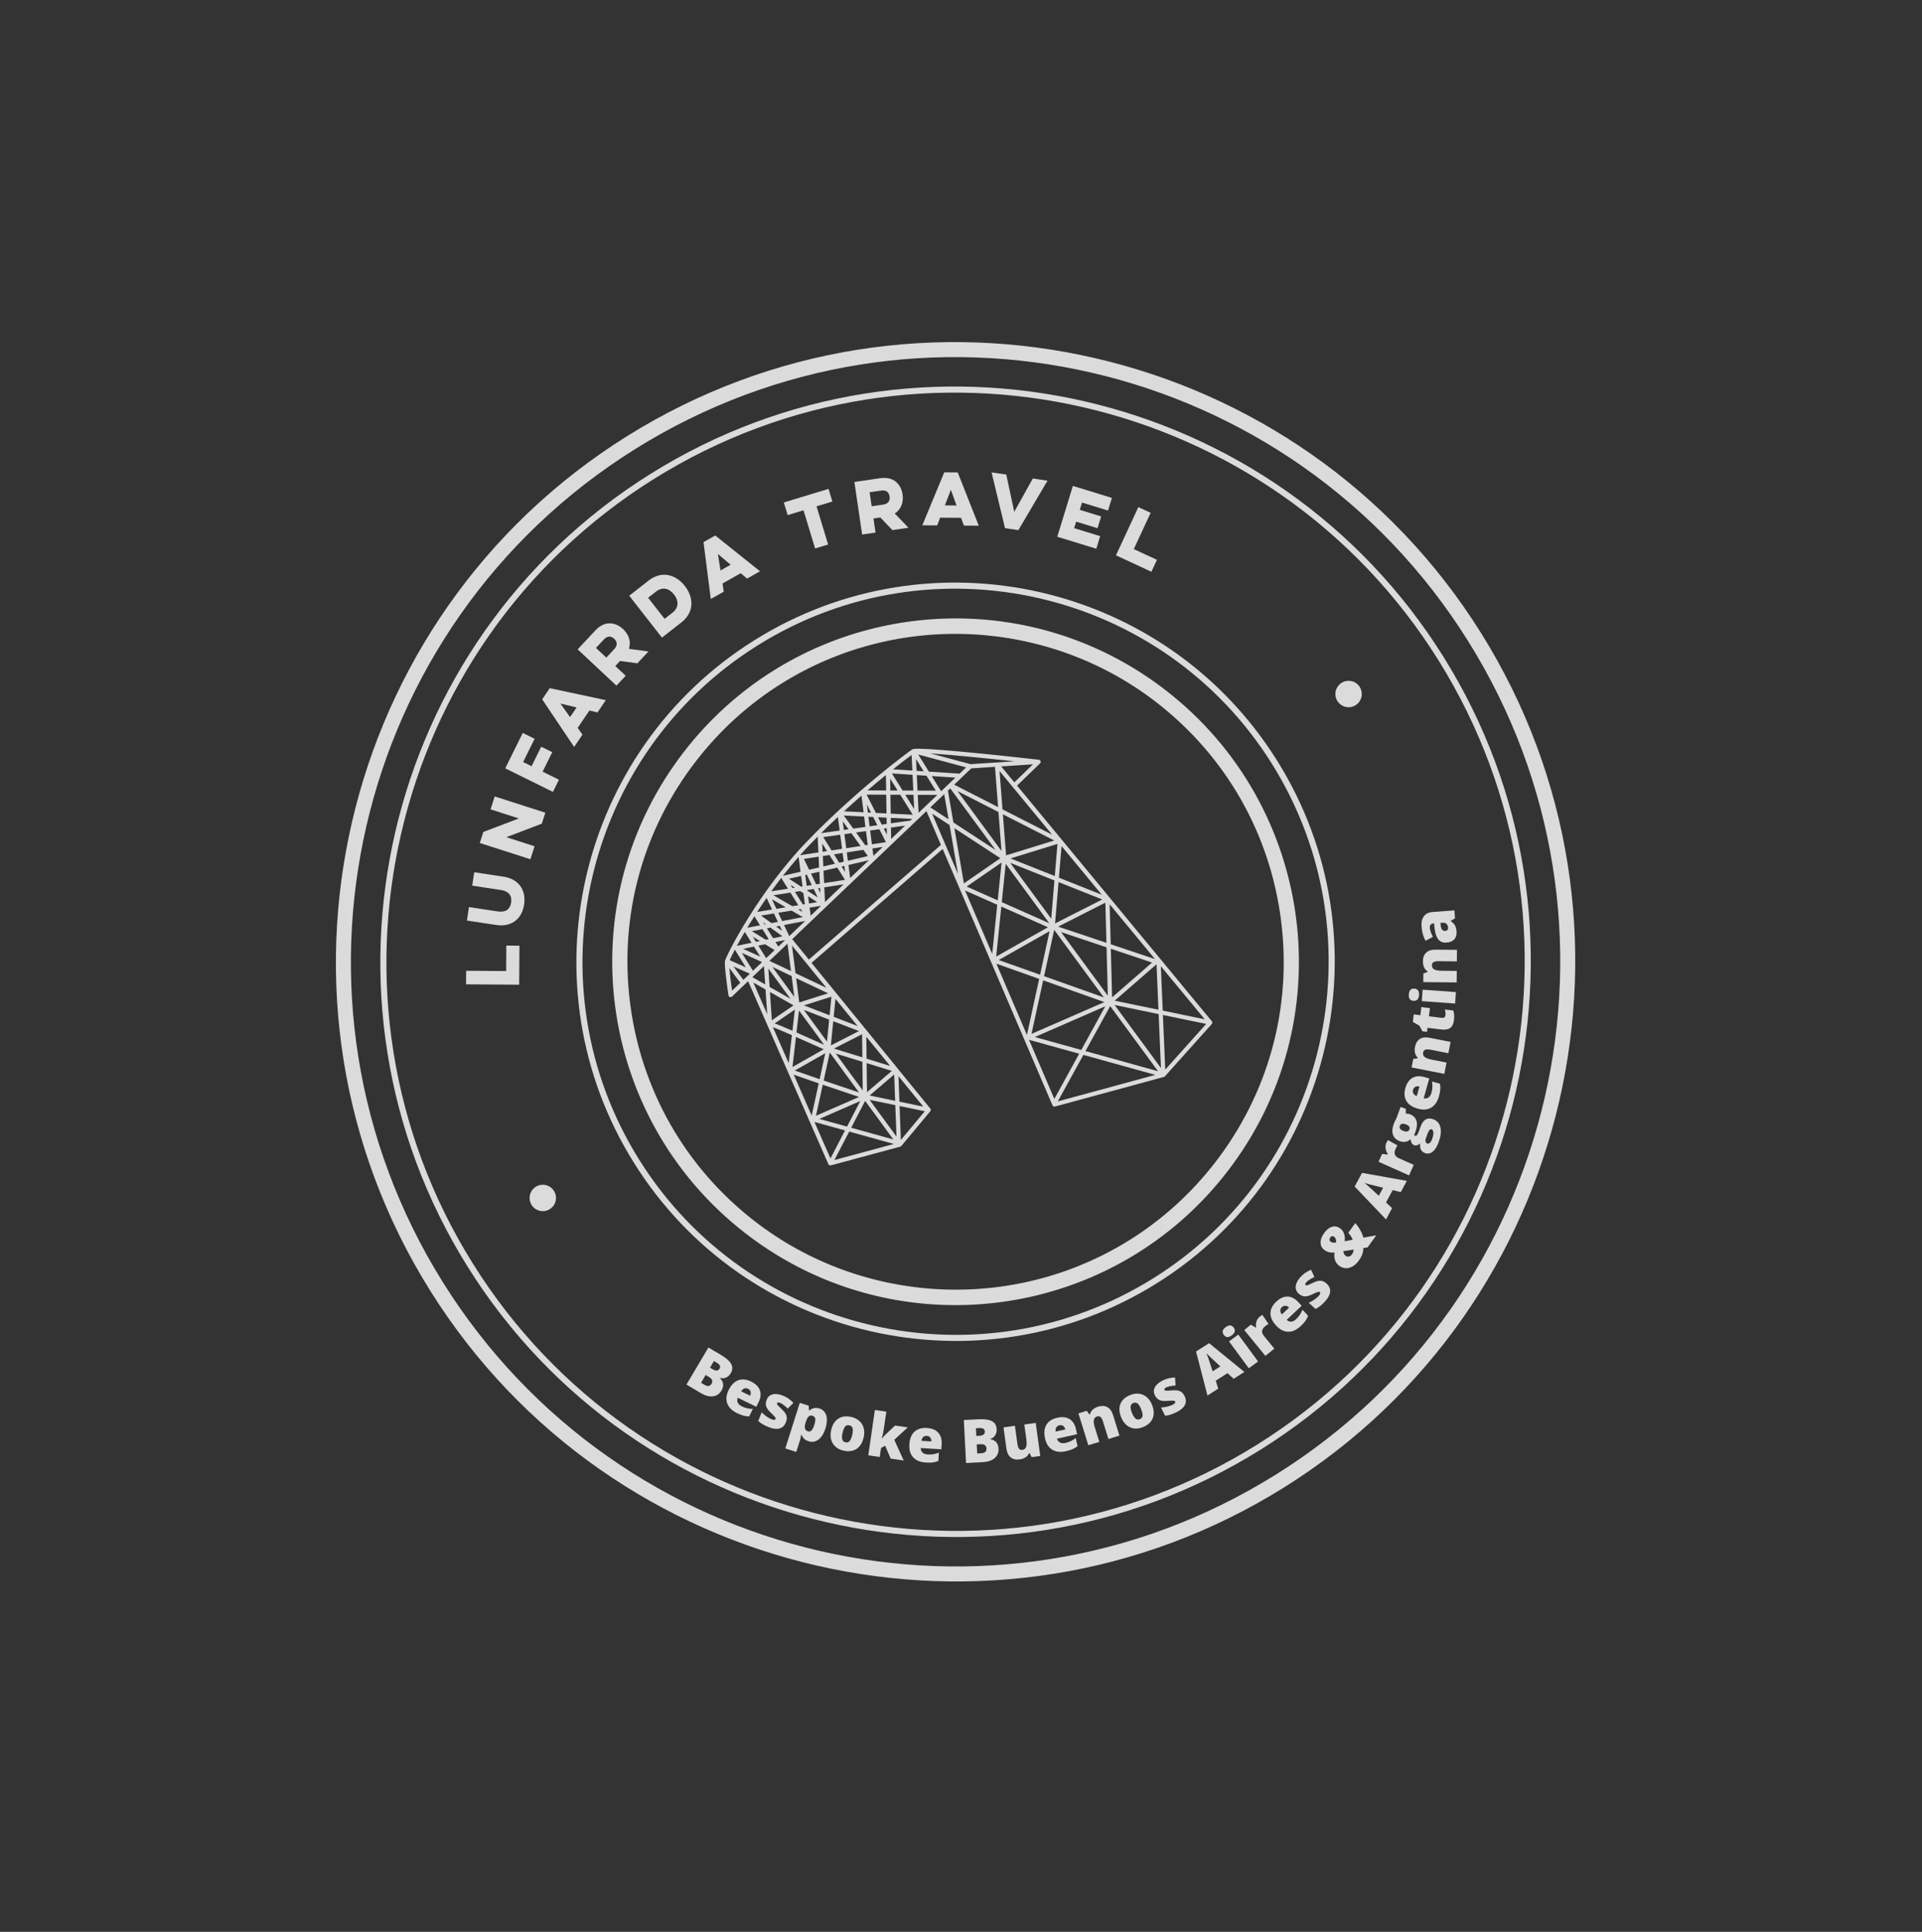 <?xml version="1.0" encoding="utf-8"?>
<svg width="195px" height="196px" version="1.1" xmlns:xlink="http://www.w3.org/1999/xlink" xmlns="http://www.w3.org/2000/svg">
    <rect width="100%" height="100%" fill="#333333" stroke="none"/>
    <defs>
        <path d="M0 0L125.742 0L125.742 125.743L0 125.743L0 0Z" transform="translate(6.116446E-05 0.256)" id="path_1" />
        <clipPath id="mask_1">
            <use xlink:href="#path_1" />
        </clipPath>
    </defs>
    <g id="logo-lunfarda-blanco" transform="matrix(0.946 -0.326 0.326 0.946 0 49.746)">
        <g id="logo-lunfarda-blanco" transform="matrix(0.974 -0.225 0.225 0.974 0.509 29.077)" opacity="0.823">
            <path d="M58.362 116.107C26.522 116.107 0.618 90.203 0.618 58.363C0.618 26.521 26.522 0.618 58.362 0.618C90.203 0.618 116.107 26.521 116.107 58.363C116.107 90.203 90.203 116.107 58.362 116.107M58.362 0C26.181 0 0 26.182 0 58.363C0 90.544 26.181 116.725 58.362 116.725C90.544 116.725 116.724 90.544 116.724 58.363C116.724 26.182 90.544 0 58.362 0" transform="translate(4.509 5.12)" id="Fill-1" fill="#FFFFFF" fill-rule="evenodd" stroke="none" />
            <path d="M76.325 38.471C76.325 59.344 59.344 76.324 38.472 76.324C17.599 76.324 0.618 59.344 0.618 38.471C0.618 17.599 17.599 0.618 38.472 0.618C59.344 0.618 76.325 17.599 76.325 38.471M0 38.471C0 59.684 17.258 76.942 38.472 76.942C59.685 76.942 76.943 59.684 76.943 38.471C76.943 17.258 59.685 0 38.472 0C17.258 0 0 17.258 0 38.471" transform="translate(24.4 25.012)" id="Fill-3" fill="#FFFFFF" fill-rule="evenodd" stroke="none" />
            <g id="Group-7" transform="translate(0 0.356)">
                <path d="M0 0L125.742 0L125.742 125.743L0 125.743L0 0Z" transform="translate(6.116446E-05 0.256)" id="Clip-6" fill="none" fill-rule="evenodd" stroke="none" />
                <g clip-path="url(#mask_1)">
                    <path d="M62.872 124.197C29.002 124.197 1.545 96.741 1.545 62.872C1.545 29.002 29.002 1.546 62.872 1.546C96.741 1.546 124.197 29.002 124.197 62.872C124.197 96.741 96.741 124.197 62.872 124.197M62.872 0C28.204 0 0 28.204 0 62.872C0 97.539 28.204 125.743 62.872 125.743C97.538 125.743 125.743 97.539 125.743 62.872C125.743 28.204 97.538 0 62.872 0" transform="translate(6.116446E-05 0.256)" id="Fill-5" fill="#FFFFFF" fill-rule="evenodd" stroke="none" />
                </g>
            </g>
            <path d="M34.833 1.545C48.729 1.545 61.285 10.315 66.076 23.367C69.139 31.711 68.77 40.75 65.035 48.817C61.3 56.882 54.648 63.012 46.302 66.075C42.601 67.434 38.744 68.123 34.838 68.123C20.94 68.123 8.384 59.354 3.593 46.302C0.53 37.957 0.9 28.919 4.635 20.852C8.369 12.786 15.022 6.655 23.367 3.593C27.068 2.234 30.925 1.545 34.832 1.545L34.833 1.545ZM22.834 2.143C4.779 8.77 -4.485 28.779 2.142 46.835C7.317 60.931 20.648 69.668 34.838 69.668C38.822 69.668 42.877 68.979 46.835 67.526C64.89 60.898 74.154 40.889 67.527 22.833C62.352 8.737 49.022 -0.001 34.831 0C30.846 0 26.793 0.689 22.834 2.143L22.834 2.143Z" transform="translate(28.037 28.649)" id="Fill-8" fill="#FFFFFF" fill-rule="evenodd" stroke="none" />
            <path d="M2.596 0.877C2.341 0.183 1.571 -0.173 0.878 0.083C0.184 0.337 -0.173 1.106 0.083 1.8C0.337 2.495 1.106 2.851 1.8 2.595C2.494 2.341 2.85 1.572 2.596 0.877" transform="translate(109.732 60.255)" id="Fill-10" fill="#FFFFFF" fill-rule="evenodd" stroke="none" />
            <path d="M0.878 0.082C0.184 0.337 -0.172 1.106 0.082 1.8C0.337 2.494 1.107 2.851 1.801 2.595C2.495 2.34 2.85 1.572 2.596 0.877C2.341 0.184 1.572 -0.172 0.878 0.082" transform="translate(13.332 60.255)" id="Fill-12" fill="#FFFFFF" fill-rule="evenodd" stroke="none" />
            <path d="M2.209 3.28C1.933 3.423 1.711 3.33 1.542 3.004L1.352 2.634L2.166 2.214L2.346 2.561C2.431 2.727 2.463 2.872 2.439 2.995C2.414 3.118 2.338 3.214 2.209 3.28L2.209 3.28ZM3.628 1.458L3.78 1.752C3.951 2.083 3.927 2.302 3.708 2.416C3.587 2.478 3.473 2.485 3.369 2.435C3.265 2.384 3.174 2.284 3.096 2.133L2.933 1.818L3.628 1.458ZM3.175 3.945C3.267 3.76 3.283 3.531 3.223 3.258L3.25 3.244C3.388 3.403 3.563 3.499 3.774 3.53C3.987 3.563 4.2 3.522 4.418 3.411C4.749 3.24 4.927 2.986 4.951 2.65C4.975 2.313 4.851 1.881 4.579 1.354L3.88 0L0 2.004L0.78 3.515C1.016 3.971 1.304 4.279 1.642 4.44C1.982 4.599 2.327 4.588 2.68 4.406C2.916 4.284 3.081 4.13 3.175 3.945L3.175 3.945Z" transform="translate(16.991 83.364)" id="Fill-14" fill="#FFFFFF" fill-rule="evenodd" stroke="none" />
            <path d="M2.313 1.065C2.436 1.098 2.534 1.174 2.606 1.289C2.685 1.415 2.707 1.542 2.671 1.67C2.636 1.797 2.55 1.904 2.413 1.995L1.882 1.144C2.047 1.058 2.191 1.033 2.313 1.065M1.472 2.911C1.348 2.785 1.232 2.635 1.123 2.462C1.004 2.27 0.956 2.091 0.978 1.924C1 1.756 1.089 1.619 1.246 1.512L2.351 3.284L2.791 3.008C3.216 2.744 3.467 2.422 3.545 2.046C3.625 1.67 3.528 1.265 3.258 0.833C2.975 0.379 2.627 0.11 2.214 0.027C1.803 -0.056 1.354 0.053 0.869 0.356C0.4 0.649 0.12 1.007 0.031 1.43C-0.058 1.854 0.046 2.304 0.345 2.782C0.488 3.012 0.627 3.2 0.761 3.346C0.894 3.493 1.049 3.619 1.225 3.725L1.938 3.281C1.752 3.16 1.597 3.037 1.472 2.911" transform="translate(19.452 87.754)" id="Fill-16" fill="#FFFFFF" fill-rule="evenodd" stroke="none" />
            <path d="M2.302 3.165C2.448 3.058 2.557 2.945 2.626 2.826C2.696 2.707 2.734 2.573 2.741 2.424C2.748 2.275 2.721 2.075 2.659 1.827C2.574 1.496 2.527 1.291 2.52 1.213C2.514 1.135 2.535 1.079 2.581 1.044C2.656 0.989 2.751 1.039 2.864 1.194C2.928 1.282 2.992 1.411 3.055 1.579C3.117 1.748 3.166 1.915 3.202 2.082L3.996 1.893C3.947 1.668 3.885 1.462 3.809 1.274C3.733 1.088 3.628 0.904 3.497 0.724C3.235 0.365 2.962 0.139 2.677 0.046C2.392 -0.046 2.122 -0 1.869 0.186C1.667 0.332 1.538 0.503 1.479 0.699C1.421 0.894 1.432 1.155 1.512 1.481C1.604 1.836 1.651 2.055 1.656 2.14C1.659 2.225 1.637 2.285 1.589 2.32C1.496 2.388 1.374 2.32 1.225 2.117C1.126 1.98 1.032 1.808 0.947 1.604C0.862 1.399 0.798 1.199 0.756 1.006L0 1.557C0.056 1.755 0.127 1.938 0.215 2.103C0.303 2.268 0.421 2.453 0.569 2.655C0.841 3.028 1.125 3.26 1.42 3.35C1.714 3.44 2.009 3.379 2.302 3.165" transform="translate(21.205 90.8)" id="Fill-18" fill="#FFFFFF" fill-rule="evenodd" stroke="none" />
            <path d="M4.181 2.184C4.129 2.318 3.991 2.479 3.77 2.667C3.544 2.859 3.36 2.97 3.218 3.002C3.077 3.034 2.957 2.993 2.86 2.879C2.752 2.752 2.722 2.616 2.77 2.473C2.818 2.33 2.954 2.165 3.176 1.976L3.246 1.917C3.433 1.765 3.596 1.676 3.734 1.649C3.872 1.622 3.996 1.673 4.107 1.804C4.208 1.924 4.233 2.05 4.181 2.184M5.298 2.508C5.397 2.146 5.325 1.82 5.082 1.535C4.834 1.244 4.516 1.122 4.126 1.168L4.091 1.127L4.313 0.723L3.698 0L0 3.143L0.756 4.033L1.792 3.153C1.836 3.115 1.936 3.006 2.094 2.825L2.129 2.866C2.103 3.064 2.112 3.232 2.157 3.372C2.2 3.512 2.279 3.647 2.389 3.778C2.636 4.067 2.95 4.195 3.333 4.161C3.716 4.128 4.116 3.933 4.531 3.581C4.944 3.229 5.2 2.872 5.298 2.508" transform="translate(22.053 93.037)" id="Fill-20" fill="#FFFFFF" fill-rule="evenodd" stroke="none" />
            <path d="M2.517 1.599C2.466 1.757 2.338 1.938 2.134 2.142C1.929 2.348 1.745 2.478 1.585 2.532C1.424 2.588 1.281 2.551 1.152 2.422C1.022 2.293 0.985 2.147 1.037 1.985C1.09 1.821 1.219 1.637 1.424 1.431C1.63 1.226 1.812 1.099 1.97 1.05C2.129 1.001 2.271 1.041 2.399 1.168C2.528 1.297 2.567 1.441 2.517 1.599M3.482 2.181C3.571 1.897 3.575 1.615 3.494 1.334C3.414 1.054 3.256 0.797 3.022 0.561C2.641 0.182 2.238 -0.006 1.811 0C1.383 0.006 0.975 0.203 0.586 0.593C0.205 0.975 0.009 1.385 0 1.824C-0.009 2.262 0.169 2.664 0.531 3.027C0.911 3.406 1.314 3.591 1.744 3.583C2.174 3.573 2.583 3.373 2.975 2.983C3.224 2.733 3.393 2.466 3.482 2.181" transform="translate(26.408 96.466)" id="Fill-22" fill="#FFFFFF" fill-rule="evenodd" stroke="none" />
            <path d="M3.907 2.421L2.71 2.659C2.553 2.69 2.348 2.745 2.094 2.825L2.076 2.811C2.302 2.612 2.518 2.392 2.719 2.154L3.902 0.759L3.007 0L0 3.544L0.895 4.304L1.492 3.6L1.97 3.624L1.749 5.028L2.768 5.891L3.074 3.601L4.899 3.263L3.907 2.421Z" transform="translate(28.819 97.69)" id="Fill-24" fill="#FFFFFF" fill-rule="evenodd" stroke="none" />
            <path d="M2.441 1.769L1.626 1.183C1.746 1.043 1.87 0.964 1.995 0.947C2.121 0.931 2.24 0.963 2.351 1.043C2.472 1.13 2.541 1.239 2.556 1.37C2.57 1.501 2.532 1.633 2.441 1.769M2.781 0.373C2.346 0.06 1.921 -0.055 1.509 0.024C1.096 0.104 0.722 0.377 0.389 0.841C0.067 1.291 -0.055 1.728 0.023 2.153C0.102 2.579 0.369 2.955 0.828 3.284C1.047 3.442 1.247 3.563 1.426 3.648C1.606 3.733 1.797 3.79 2.001 3.82L2.49 3.139C2.272 3.098 2.082 3.043 1.919 2.974C1.757 2.905 1.592 2.811 1.425 2.69C1.243 2.56 1.129 2.413 1.087 2.249C1.043 2.086 1.073 1.925 1.177 1.766L2.874 2.985L3.177 2.562C3.469 2.156 3.578 1.764 3.507 1.385C3.437 1.008 3.195 0.67 2.781 0.373" transform="translate(32.549 101.662)" id="Fill-26" fill="#FFFFFF" fill-rule="evenodd" stroke="none" />
            <path d="M3.317 2.105C3.25 2.226 3.16 2.294 3.045 2.31C2.93 2.325 2.799 2.293 2.65 2.21L2.34 2.038L2.721 1.354L3.01 1.514C3.334 1.694 3.436 1.891 3.317 2.105M2.547 3.657C2.395 3.927 2.159 3.974 1.837 3.795L1.475 3.593L1.92 2.792L2.262 2.982C2.426 3.073 2.532 3.176 2.58 3.292C2.629 3.408 2.618 3.53 2.547 3.657M3.989 2.999C4.183 2.908 4.34 2.757 4.458 2.542C4.639 2.217 4.647 1.908 4.482 1.614C4.316 1.32 3.973 1.029 3.455 0.74L2.124 0L0 3.817L1.486 4.642C1.936 4.893 2.345 4.989 2.716 4.935C3.086 4.88 3.369 4.68 3.562 4.333C3.691 4.101 3.743 3.881 3.719 3.676C3.694 3.47 3.581 3.271 3.379 3.077L3.393 3.051C3.597 3.107 3.795 3.089 3.989 2.999" transform="translate(36.813 103.337)" id="Fill-28" fill="#FFFFFF" fill-rule="evenodd" stroke="none" />
            <path d="M2.995 0.872L2.388 2.225C2.235 2.567 2.086 2.794 1.943 2.903C1.799 3.012 1.637 3.026 1.453 2.944C1.322 2.886 1.252 2.79 1.241 2.662C1.231 2.533 1.27 2.368 1.36 2.165L2.118 0.478L1.051 0L0.149 2.012C-0.012 2.372 -0.043 2.692 0.058 2.974C0.158 3.256 0.379 3.474 0.719 3.626C0.933 3.722 1.136 3.768 1.329 3.764C1.522 3.76 1.695 3.707 1.848 3.605L1.91 3.633L1.872 4.077L2.675 4.438L4.061 1.35L2.995 0.872Z" transform="translate(40.901 106.101)" id="Fill-30" fill="#FFFFFF" fill-rule="evenodd" stroke="none" />
            <path d="M2.363 1.564L1.417 1.23C1.494 1.061 1.59 0.951 1.707 0.9C1.823 0.849 1.946 0.846 2.075 0.892C2.217 0.941 2.311 1.027 2.363 1.149C2.414 1.271 2.414 1.409 2.363 1.564M2.3 0.129C1.795 -0.05 1.356 -0.043 0.981 0.15C0.607 0.341 0.325 0.707 0.135 1.246C-0.049 1.768 -0.045 2.222 0.149 2.608C0.343 2.995 0.706 3.282 1.237 3.47C1.492 3.56 1.719 3.62 1.913 3.652C2.11 3.683 2.31 3.685 2.515 3.659L2.794 2.866C2.573 2.888 2.374 2.888 2.199 2.867C2.023 2.846 1.839 2.802 1.647 2.734C1.434 2.658 1.285 2.548 1.198 2.403C1.11 2.259 1.094 2.095 1.15 1.914L3.119 2.61L3.291 2.12C3.458 1.649 3.455 1.243 3.281 0.899C3.108 0.556 2.781 0.299 2.3 0.129" transform="translate(44.796 108.038)" id="Fill-32" fill="#FFFFFF" fill-rule="evenodd" stroke="none" />
            <path d="M2.925 0.481C2.703 0.423 2.498 0.41 2.307 0.443C2.116 0.474 1.953 0.555 1.815 0.684L1.749 0.667L1.714 0.224L0.862 0L0 3.272L1.128 3.57L1.507 2.137C1.603 1.768 1.715 1.518 1.84 1.388C1.965 1.259 2.122 1.218 2.313 1.268C2.452 1.306 2.538 1.387 2.571 1.514C2.605 1.642 2.593 1.814 2.535 2.032L2.064 3.817L3.194 4.114L3.755 1.985C3.855 1.604 3.834 1.283 3.688 1.019C3.542 0.756 3.288 0.577 2.925 0.481" transform="translate(48.285 108.93)" id="Fill-34" fill="#FFFFFF" fill-rule="evenodd" stroke="none" />
            <path d="M2.196 1.841C2.145 2.128 2.07 2.34 1.969 2.476C1.869 2.614 1.73 2.667 1.552 2.634C1.371 2.602 1.256 2.505 1.206 2.341C1.156 2.178 1.157 1.953 1.207 1.667C1.258 1.38 1.334 1.172 1.436 1.041C1.538 0.911 1.678 0.86 1.854 0.892C2.034 0.925 2.149 1.019 2.198 1.178C2.246 1.336 2.246 1.556 2.196 1.841M2.848 0.401C2.621 0.218 2.345 0.096 2.017 0.039C1.487 -0.056 1.05 0.022 0.703 0.271C0.357 0.52 0.136 0.916 0.04 1.46C-0.055 1.991 0.02 2.44 0.264 2.804C0.508 3.168 0.883 3.396 1.389 3.485C1.916 3.579 2.354 3.5 2.701 3.246C3.048 2.993 3.269 2.594 3.366 2.049C3.428 1.701 3.413 1.386 3.323 1.103C3.232 0.819 3.075 0.585 2.848 0.401" transform="translate(52.573 110.096)" id="Fill-36" fill="#FFFFFF" fill-rule="evenodd" stroke="none" />
            <path d="M1.637 0.8C1.746 0.811 1.884 0.849 2.052 0.915C2.22 0.98 2.377 1.055 2.525 1.14L2.914 0.422C2.713 0.307 2.518 0.217 2.326 0.15C2.136 0.081 1.93 0.036 1.708 0.014C1.267 -0.028 0.916 0.024 0.657 0.175C0.398 0.325 0.253 0.557 0.223 0.869C0.198 1.118 0.239 1.328 0.346 1.502C0.453 1.676 0.654 1.841 0.951 1.999C1.277 2.167 1.472 2.279 1.538 2.332C1.604 2.385 1.634 2.441 1.628 2.501C1.616 2.616 1.485 2.661 1.234 2.636C1.065 2.619 0.876 2.574 0.666 2.501C0.455 2.429 0.264 2.344 0.092 2.247L0 3.178C0.185 3.268 0.369 3.336 0.55 3.381C0.733 3.426 0.947 3.46 1.198 3.485C1.657 3.53 2.02 3.473 2.283 3.313C2.547 3.154 2.696 2.893 2.732 2.532C2.751 2.352 2.738 2.196 2.696 2.065C2.654 1.934 2.579 1.816 2.473 1.711C2.366 1.606 2.199 1.493 1.974 1.373C1.669 1.217 1.485 1.116 1.423 1.068C1.36 1.021 1.332 0.969 1.338 0.912C1.347 0.818 1.447 0.781 1.637 0.8" transform="translate(56.474 110.617)" id="Fill-38" fill="#FFFFFF" fill-rule="evenodd" stroke="none" />
            <path d="M1.746 2.611C1.921 1.924 2.034 1.464 2.084 1.231C2.135 0.998 2.168 0.829 2.185 0.728C2.206 0.837 2.248 1.018 2.314 1.27C2.379 1.522 2.434 1.728 2.48 1.887L2.675 2.601L1.746 2.611ZM1.384 0.015L0 4.413L1.296 4.401L1.51 3.581L2.929 3.568L3.151 4.384L4.442 4.372L2.958 0L1.384 0.015Z" transform="translate(61.206 109.919)" id="Fill-40" fill="#FFFFFF" fill-rule="evenodd" stroke="none" />
            <path d="M0 0.089L0.258 3.464L1.422 3.374L1.165 0L0 0.089Z" transform="translate(65.969 110.749)" id="Fill-42" fill="#FFFFFF" fill-rule="evenodd" stroke="none" />
            <path d="M0.659 1.035C1.073 1.003 1.267 0.817 1.241 0.476C1.229 0.305 1.169 0.179 1.063 0.099C0.956 0.02 0.796 -0.012 0.58 0.004C0.363 0.021 0.21 0.076 0.119 0.169C0.027 0.261 -0.01 0.396 0.002 0.57C0.028 0.912 0.247 1.067 0.659 1.035" transform="translate(65.872 109.43)" id="Fill-44" fill="#FFFFFF" fill-rule="evenodd" stroke="none" />
            <path d="M2.308 0.002C2.217 -0.003 2.119 0.002 2.018 0.015C1.843 0.038 1.676 0.115 1.516 0.246C1.358 0.377 1.241 0.539 1.167 0.728L1.111 0.736L0.861 0.221L0 0.331L0.427 3.689L1.585 3.542L1.375 1.892C1.347 1.673 1.384 1.5 1.483 1.37C1.582 1.239 1.76 1.159 2.012 1.126C2.181 1.106 2.314 1.1 2.412 1.111L2.375 0.005L2.308 0.002Z" transform="translate(67.893 110.351)" id="Fill-46" fill="#FFFFFF" fill-rule="evenodd" stroke="none" />
            <path d="M1.229 1.014C1.304 0.911 1.409 0.847 1.543 0.82C1.689 0.79 1.815 0.815 1.921 0.894C2.028 0.972 2.099 1.091 2.134 1.25L1.15 1.445C1.129 1.261 1.156 1.117 1.229 1.014M2.658 2.454C2.497 2.525 2.316 2.582 2.114 2.622C1.893 2.665 1.708 2.648 1.56 2.567C1.411 2.488 1.315 2.355 1.269 2.171L3.318 1.765L3.216 1.255C3.118 0.765 2.908 0.415 2.583 0.209C2.259 0.002 1.847 -0.051 1.347 0.048C0.822 0.152 0.447 0.383 0.224 0.739C-4.52242e-05 1.095 -0.056 1.554 0.056 2.114C0.163 2.657 0.399 3.045 0.763 3.278C1.127 3.511 1.585 3.574 2.139 3.463C2.404 3.411 2.629 3.347 2.814 3.274C2.998 3.201 3.171 3.101 3.332 2.973L3.168 2.15C2.99 2.281 2.819 2.382 2.658 2.454" transform="translate(70.82 109.914)" id="Fill-48" fill="#FFFFFF" fill-rule="evenodd" stroke="none" />
            <path d="M2.777 1.656C2.691 1.548 2.579 1.465 2.442 1.406C2.304 1.347 2.108 1.302 1.854 1.271C1.513 1.235 1.306 1.205 1.231 1.184C1.155 1.162 1.109 1.125 1.094 1.069C1.07 0.978 1.149 0.907 1.334 0.857C1.439 0.828 1.582 0.813 1.761 0.814C1.942 0.815 2.116 0.828 2.285 0.854L2.388 0.044C2.161 0.011 1.945 -0.004 1.744 0.001C1.541 0.007 1.333 0.038 1.118 0.098C0.69 0.217 0.382 0.392 0.194 0.626C0.007 0.86 -0.045 1.128 0.038 1.432C0.105 1.671 0.219 1.853 0.382 1.977C0.544 2.101 0.791 2.182 1.125 2.223C1.489 2.262 1.712 2.295 1.792 2.321C1.872 2.348 1.922 2.389 1.938 2.447C1.968 2.559 1.861 2.648 1.618 2.715C1.454 2.761 1.262 2.787 1.04 2.794C0.818 2.802 0.608 2.791 0.413 2.763L0.662 3.664C0.867 3.682 1.064 3.679 1.248 3.655C1.434 3.632 1.648 3.587 1.89 3.52C2.336 3.397 2.653 3.213 2.841 2.969C3.029 2.725 3.075 2.428 2.979 2.078C2.931 1.904 2.864 1.764 2.777 1.656" transform="translate(74.492 109.041)" id="Fill-50" fill="#FFFFFF" fill-rule="evenodd" stroke="none" />
            <path d="M2.467 3.334C2.399 3.394 2.312 3.446 2.207 3.489C2.071 3.544 1.946 3.552 1.832 3.512C1.72 3.473 1.64 3.394 1.592 3.278C1.519 3.099 1.535 2.923 1.64 2.748L2.611 3.166C2.583 3.219 2.534 3.274 2.467 3.334M1.067 1.279C1.026 1.178 1.025 1.092 1.063 1.022C1.103 0.952 1.162 0.901 1.239 0.871C1.319 0.838 1.392 0.831 1.461 0.849C1.529 0.868 1.582 0.922 1.619 1.011C1.655 1.099 1.661 1.194 1.639 1.299C1.618 1.403 1.566 1.507 1.486 1.609C1.263 1.527 1.123 1.417 1.067 1.279M4.226 1.846C4.241 1.543 4.225 1.253 4.175 0.976L3.052 1.433C3.108 1.723 3.11 2.002 3.059 2.27L2.294 1.971C2.486 1.716 2.604 1.476 2.648 1.255C2.695 1.032 2.677 0.819 2.593 0.615C2.472 0.317 2.268 0.128 1.981 0.044C1.693 -0.041 1.355 -0.003 0.966 0.156C0.568 0.318 0.291 0.532 0.133 0.799C-0.023 1.065 -0.043 1.345 0.078 1.64C0.153 1.823 0.251 1.973 0.374 2.092C0.497 2.211 0.642 2.312 0.809 2.394C0.412 2.855 0.312 3.327 0.509 3.81C0.602 4.039 0.745 4.218 0.936 4.349C1.128 4.479 1.357 4.549 1.622 4.556C1.887 4.564 2.165 4.509 2.456 4.391C2.626 4.322 2.771 4.249 2.896 4.175C3.02 4.101 3.126 4.022 3.215 3.939C3.305 3.857 3.411 3.73 3.536 3.556L3.924 3.727L5.323 3.156L4.092 2.667C4.167 2.424 4.211 2.15 4.226 1.846" transform="translate(79.016 106.478)" id="Fill-52" fill="#FFFFFF" fill-rule="evenodd" stroke="none" />
            <path d="M1.867 1.881L2.385 2.411L1.577 2.87C1.396 2.185 1.272 1.729 1.202 1.5C1.133 1.272 1.081 1.108 1.047 1.011C1.117 1.096 1.243 1.234 1.422 1.423C1.602 1.611 1.751 1.765 1.867 1.881L1.867 1.881ZM0 0.778L0.928 5.294L2.055 4.653L1.842 3.833L3.076 3.132L3.667 3.737L4.79 3.099L1.368 0L0 0.778Z" transform="translate(85.105 103.498)" id="Fill-54" fill="#FFFFFF" fill-rule="evenodd" stroke="none" />
            <path d="M1.792 1.621C1.823 1.459 1.944 1.307 2.155 1.165C2.296 1.071 2.412 1.007 2.505 0.973L1.976 0L1.914 0.028C1.831 0.065 1.746 0.113 1.661 0.169C1.514 0.268 1.399 0.412 1.316 0.601C1.233 0.79 1.201 0.986 1.22 1.189L1.174 1.221L0.721 0.874L0 1.359L1.889 4.167L2.859 3.515L1.93 2.135C1.806 1.952 1.762 1.782 1.792 1.621" transform="translate(88.493 102.075)" id="Fill-56" fill="#FFFFFF" fill-rule="evenodd" stroke="none" />
            <path d="M3.612 3.973C3.521 4.133 3.363 4.299 3.14 4.473C3.003 4.579 2.876 4.642 2.758 4.658C2.64 4.675 2.552 4.647 2.493 4.571C2.441 4.503 2.431 4.419 2.464 4.319C2.495 4.22 2.562 4.133 2.661 4.056L3.021 3.776C3.174 3.656 3.302 3.58 3.407 3.546C3.512 3.511 3.591 3.529 3.647 3.6C3.715 3.688 3.702 3.812 3.612 3.973M1.13 2.214C0.918 1.94 0.907 1.73 1.097 1.582C1.281 1.439 1.481 1.506 1.695 1.783C1.801 1.919 1.855 2.039 1.86 2.144C1.864 2.249 1.822 2.335 1.735 2.403C1.544 2.551 1.342 2.488 1.13 2.214M2.841 2.762L2.397 3.107C2.278 3.199 2.172 3.263 2.078 3.296C1.985 3.329 1.922 3.322 1.886 3.276C1.858 3.24 1.839 3.193 1.829 3.135C1.898 3.103 1.981 3.047 2.08 2.97C2.48 2.66 2.721 2.346 2.8 2.029C2.878 1.715 2.806 1.412 2.582 1.125C2.489 1.003 2.382 0.917 2.26 0.865L2.522 0.446L2.176 0L1.244 0.724C1.179 0.758 1.084 0.817 0.956 0.897C0.826 0.979 0.739 1.039 0.69 1.077C0.322 1.362 0.101 1.663 0.028 1.976C-0.047 2.291 0.03 2.595 0.256 2.886C0.401 3.072 0.563 3.2 0.744 3.269C0.925 3.338 1.108 3.349 1.294 3.303C1.218 3.503 1.181 3.654 1.185 3.754C1.19 3.853 1.224 3.943 1.288 4.027C1.347 4.102 1.437 4.156 1.557 4.185C1.677 4.215 1.793 4.216 1.901 4.187C1.576 4.588 1.538 4.948 1.787 5.267C1.97 5.505 2.214 5.607 2.518 5.575C2.822 5.541 3.162 5.378 3.542 5.084C4.044 4.695 4.364 4.301 4.5 3.905C4.638 3.509 4.58 3.147 4.327 2.822C3.936 2.316 3.44 2.297 2.841 2.762" transform="translate(91.159 99.903)" id="Fill-58" fill="#FFFFFF" fill-rule="evenodd" stroke="none" />
            <path d="M1.006 1.387C1.016 1.261 1.071 1.151 1.173 1.059C1.284 0.959 1.405 0.915 1.536 0.928C1.668 0.94 1.79 1.005 1.902 1.123L1.159 1.799C1.046 1.651 0.995 1.514 1.006 1.387M2.972 1.886C2.87 2.031 2.743 2.172 2.592 2.31C2.425 2.461 2.257 2.541 2.089 2.549C1.92 2.557 1.768 2.494 1.636 2.358L3.182 0.955L2.832 0.571C2.496 0.201 2.135 0.01 1.753 0.001C1.367 -0.01 0.987 0.156 0.608 0.499C0.212 0.859 0.01 1.248 0 1.67C-0.007 2.09 0.181 2.511 0.565 2.935C0.937 3.345 1.339 3.556 1.772 3.568C2.203 3.581 2.628 3.398 3.046 3.02C3.246 2.837 3.406 2.667 3.526 2.509C3.647 2.352 3.744 2.176 3.817 1.984L3.252 1.363C3.166 1.568 3.072 1.742 2.972 1.886" transform="translate(94.154 98.038)" id="Fill-60" fill="#FFFFFF" fill-rule="evenodd" stroke="none" />
            <path d="M2.24 0C1.94 0.003 1.661 0.141 1.404 0.415C1.248 0.582 1.139 0.757 1.076 0.94C1.014 1.123 1.007 1.305 1.055 1.488L1.009 1.537L0.604 1.358L0 2.001L2.47 4.315L3.269 3.463L2.188 2.45C1.908 2.188 1.742 1.972 1.686 1.8C1.631 1.63 1.672 1.471 1.807 1.327C1.905 1.223 2.018 1.185 2.145 1.217C2.273 1.248 2.419 1.34 2.584 1.494L3.93 2.756L4.729 1.904L3.122 0.399C2.834 0.129 2.54 -0.005 2.24 0" transform="translate(96.404 95.095)" id="Fill-62" fill="#FFFFFF" fill-rule="evenodd" stroke="none" />
            <path d="M3.166 1.987C3.033 2.151 2.881 2.163 2.711 2.025L1.688 1.196L2.211 0.551L1.531 0L1.008 0.645L0.481 0.218L0 0.812L0.362 1.494L0.319 2.129L0.689 2.428L0.947 2.11L2.03 2.989C2.339 3.239 2.623 3.359 2.881 3.345C3.14 3.332 3.393 3.173 3.64 2.868C3.76 2.719 3.854 2.581 3.921 2.452C3.988 2.324 4.045 2.177 4.092 2.011L3.431 1.475C3.353 1.694 3.264 1.865 3.166 1.987" transform="translate(98.961 92.434)" id="Fill-64" fill="#FFFFFF" fill-rule="evenodd" stroke="none" />
            <path d="M0.175 0.315C0.048 0.49 -0.011 0.642 0.002 0.772C0.012 0.901 0.088 1.018 0.23 1.121C0.507 1.323 0.767 1.258 1.011 0.925C1.255 0.589 1.241 0.32 0.964 0.118C0.826 0.017 0.692 -0.019 0.562 0.01C0.433 0.038 0.304 0.14 0.175 0.315" transform="translate(99.923 90.35)" id="Fill-66" fill="#FFFFFF" fill-rule="evenodd" stroke="none" />
            <path d="M0 0.942L2.732 2.941L3.42 1.999L0.688 0L0 0.942Z" transform="translate(100.851 91.002)" id="Fill-68" fill="#FFFFFF" fill-rule="evenodd" stroke="none" />
            <path d="M1.834 0.019C1.538 0.079 1.291 0.264 1.091 0.581C0.967 0.773 0.891 0.966 0.863 1.157C0.836 1.348 0.862 1.529 0.943 1.699L0.905 1.757L0.475 1.655L0 2.398L2.853 4.219L3.481 3.235L2.232 2.438C1.911 2.231 1.706 2.049 1.62 1.891C1.536 1.732 1.545 1.57 1.652 1.404C1.729 1.283 1.834 1.226 1.964 1.233C2.097 1.241 2.256 1.305 2.446 1.425L4.002 2.419L4.63 1.434L2.775 0.25C2.444 0.037 2.129 -0.04 1.834 0.019" transform="translate(102.002 87.99)" id="Fill-70" fill="#FFFFFF" fill-rule="evenodd" stroke="none" />
            <path d="M2.464 1.649C2.592 1.716 2.67 1.815 2.703 1.946C2.735 2.076 2.718 2.204 2.652 2.33C2.549 2.525 2.406 2.574 2.222 2.478C1.985 2.352 1.95 2.116 2.117 1.769L2.232 1.527L2.464 1.649ZM1.185 0.062C0.883 0.172 0.631 0.42 0.428 0.803C0.147 1.334 0.005 1.823 0 2.266L0.839 2.328C0.869 1.914 0.942 1.597 1.057 1.379C1.186 1.136 1.373 1.079 1.619 1.209L1.661 1.231L1.414 1.739C1.21 2.171 1.128 2.538 1.166 2.842C1.205 3.146 1.384 3.383 1.703 3.55C2.009 3.713 2.29 3.757 2.544 3.685C2.798 3.612 3 3.435 3.149 3.153C3.27 2.925 3.338 2.72 3.351 2.543C3.363 2.365 3.32 2.161 3.222 1.931L3.232 1.91L3.733 1.92L4.111 1.205L2.149 0.168C1.807 -0.012 1.486 -0.047 1.185 0.062L1.185 0.062Z" transform="translate(104.425 84.689)" id="Fill-72" fill="#FFFFFF" fill-rule="evenodd" stroke="none" />
            <path d="M6.671 0.716L5.546 0L4.16 2.181L0.738 0.004L0 1.165L4.547 4.056L6.671 0.716Z" transform="translate(19.561 37.928)" id="Fill-74" fill="#FFFFFF" fill-rule="evenodd" stroke="none" />
            <path d="M5.779 5.46C6.828 4.237 6.582 2.879 5.528 1.975L3.226 0L2.33 1.043L4.569 2.965C5.162 3.473 5.24 4.041 4.768 4.592C4.3 5.137 3.732 5.141 3.139 4.632L0.899 2.711L0 3.76L2.302 5.735C3.357 6.639 4.727 6.686 5.779 5.46" transform="translate(23.066 29.896)" id="Fill-76" fill="#FFFFFF" fill-rule="evenodd" stroke="none" />
            <path d="M4.536 6.427L2.595 4.129L6.374 4.874L7.267 4.12L3.787 0L2.736 0.887L4.68 3.191L0.897 2.44L0 3.2L3.479 7.319L4.536 6.427Z" transform="translate(28.344 24.479)" id="Fill-78" fill="#FFFFFF" fill-rule="evenodd" stroke="none" />
            <path d="M4.004 5.97L3.034 4.4L4.912 3.24L4.254 2.175L2.377 3.333L1.876 2.521L4.112 1.141L3.408 0L0 2.102L2.833 6.693L4.004 5.97Z" transform="translate(34.549 20.526)" id="Fill-80" fill="#FFFFFF" fill-rule="evenodd" stroke="none" />
            <path d="M2.522 3.103L1.44 3.582L1.343 1.895L2.522 3.103ZM1.566 5.757L1.519 4.917L3.458 4.058L4.05 4.657L5.427 4.046L1.251 0L0 0.554L0.188 6.368L1.566 5.757Z" transform="translate(41.436 18.126)" id="Fill-82" fill="#FFFFFF" fill-rule="evenodd" stroke="none" />
            <path d="M2.793 1.328C3.327 1.186 3.608 1.434 3.715 1.834C3.81 2.194 3.697 2.575 3.162 2.717L2.021 3.02L1.651 1.631L2.793 1.328ZM2.711 5.624L2.341 4.228L3.023 4.047L4.381 5.181L5.978 4.757L4.43 3.481C5.047 2.974 5.193 2.207 4.999 1.478C4.725 0.443 3.88 -0.262 2.544 0.093L0 0.769L1.384 5.977L2.711 5.624Z" transform="translate(47.175 15.521)" id="Fill-84" fill="#FFFFFF" fill-rule="evenodd" stroke="none" />
            <path d="M2.525 1.363C3.343 1.277 3.833 1.776 3.917 2.579C4.001 3.385 3.625 3.979 2.807 4.064L1.796 4.17L1.514 1.468L2.525 1.363ZM3.048 5.381C4.726 5.206 5.458 3.899 5.306 2.434C5.154 0.978 4.167 -0.157 2.489 0.018L0 0.278L0.56 5.641L3.048 5.381Z" transform="translate(54.495 14.172)" id="Fill-86" fill="#FFFFFF" fill-rule="evenodd" stroke="none" />
            <path d="M3.033 1.798L3.547 3.407L2.366 3.352L3.033 1.798ZM1.839 4.58L3.959 4.678L4.219 5.48L5.724 5.549L3.799 0.063L2.432 0L0 5.283L1.505 5.353L1.839 4.58Z" transform="translate(61.333 13.836)" id="Fill-88" fill="#FFFFFF" fill-rule="evenodd" stroke="none" />
            <path d="M0.565 5.639L1.898 6L2.954 2.092L4.574 2.53L4.924 1.237L0.349 0L0 1.294L1.62 1.732L0.565 5.639Z" transform="translate(72.457 14.745)" id="Fill-90" fill="#FFFFFF" fill-rule="evenodd" stroke="none" />
            <path d="M2.918 1.703L4 2.177C4.506 2.399 4.572 2.768 4.405 3.147C4.255 3.489 3.93 3.716 3.423 3.494L2.341 3.02L2.918 1.703ZM1.839 4.165L2.485 4.447L2.842 6.181L4.354 6.843L3.939 4.882C4.737 4.869 5.329 4.359 5.632 3.669C6.062 2.688 5.841 1.611 4.574 1.056L2.163 0L0 4.936L1.259 5.488L1.839 4.165Z" transform="translate(77.814 16.781)" id="Fill-92" fill="#FFFFFF" fill-rule="evenodd" stroke="none" />
            <path d="M4.362 1.859L4.009 3.509L3.011 2.875L4.362 1.859ZM1.271 4.184L1.944 3.678L3.733 4.815L3.562 5.64L4.833 6.448L5.888 0.733L4.734 0L0 3.375L1.271 4.184Z" transform="translate(83.488 20.783)" id="Fill-94" fill="#FFFFFF" fill-rule="evenodd" stroke="none" />
            <path d="M6.207 3.722L5.06 2.743L1.67 4.616L2.992 0.979L1.843 0L0 5.519L1.043 6.408L6.207 3.722Z" transform="translate(90.446 23.332)" id="Fill-96" fill="#FFFFFF" fill-rule="evenodd" stroke="none" />
            <path d="M2.712 6.661L3.721 5.788L1.914 3.703L2.437 3.25L3.922 4.964L4.867 4.145L3.383 2.431L3.968 1.924L5.774 4.008L6.788 3.13L4.076 0L0 3.532L2.712 6.661Z" transform="translate(94.477 28.869)" id="Fill-98" fill="#FFFFFF" fill-rule="evenodd" stroke="none" />
            <path d="M2.162 6.261L3.28 5.533L1.868 3.366L5.267 1.152L4.517 0L0 2.943L2.162 6.261Z" transform="translate(98.527 34.213)" id="Fill-100" fill="#FFFFFF" fill-rule="evenodd" stroke="none" />
            <path d="M1.049 11.057C1.358 10.36 1.751 9.509 2.035 8.958L2.177 10.824L1.049 11.057ZM3.49 10.555L3.143 10.627L3.142 10.627L2.601 10.737L2.473 9.054L3.49 10.555ZM3.496 7.679L3.489 9.789L2.486 8.309C2.667 8.179 3.015 7.959 3.496 7.679L3.496 7.679ZM5.113 10.659L4.234 12.302L3.522 10.986L5.113 10.659ZM5.304 6.686L5.304 7.985L3.875 7.46C4.283 7.228 4.762 6.967 5.304 6.686L5.304 6.686ZM4.252 8.056L5.304 8.443L5.304 9.644L4.252 8.056ZM5.165 10.211L3.916 10.467L3.923 8.338L5.165 10.211ZM5.634 14.891L4.478 12.755L5.359 11.111L5.634 14.891ZM5.734 8.6L6.387 8.84L6.89 9.856L5.734 10.093L5.734 8.6ZM5.734 7.523L6.109 8.282L5.734 8.143L5.734 7.523ZM6.971 5.858L6.971 6.94L5.738 6.463C6.124 6.268 6.536 6.065 6.971 5.858L6.971 5.858ZM7.4 9.213L8.338 9.558L7.4 9.751L7.4 9.213ZM7.4 7.567L7.742 7.699L8.305 9.088L7.4 8.755L7.4 7.567ZM7.4 6.857L7.52 7.153L7.4 7.106L7.4 6.857ZM9.007 4.938L8.854 6.227L7.446 5.635C7.942 5.403 8.463 5.171 9.007 4.938L9.007 4.938ZM11.081 8.993L8.904 9.441L9.051 8.207L11.081 8.993ZM9.213 6.842L10.473 7.372L11.094 8.538L9.102 7.767L9.213 6.842ZM9.391 5.342L10.153 6.772L9.265 6.399L9.391 5.342ZM11.341 5.764L11.341 7.271L10.78 7.035L9.735 5.075L11.341 5.764ZM11.394 3.989L11.393 3.989C11.376 4.01 11.363 4.032 11.353 4.057L11.353 4.058C11.351 4.061 11.352 4.064 11.351 4.069C11.346 4.088 11.341 4.107 11.341 4.128L11.341 5.296L9.765 4.622C10.293 4.406 10.836 4.193 11.394 3.989L11.394 3.989ZM13.985 3.122L13.983 3.124C13.966 3.142 13.949 3.163 13.938 3.189L13.336 4.512L11.626 3.925C11.619 3.922 11.613 3.924 11.607 3.922C11.601 3.921 11.595 3.918 11.59 3.917C12.367 3.635 13.168 3.368 13.985 3.122L13.985 3.122ZM14.132 5.239L14.952 5.521L14.353 6.587L13.999 6.435L14.132 5.239ZM15.587 2.68C15.958 2.587 16.328 2.498 16.697 2.411L15.911 3.812L14.218 3.08C14.214 3.078 14.21 3.078 14.205 3.077C14.199 3.075 14.196 3.072 14.19 3.07C14.182 3.068 14.175 3.069 14.168 3.068C14.636 2.93 15.109 2.8 15.587 2.68L15.587 2.68ZM16.721 4.162L16.308 3.984L16.721 3.247L16.721 4.162ZM17.149 6.276L17.412 6.366L17.149 6.94L17.149 6.276ZM17.149 4.814L17.96 5.165L17.591 5.973L17.149 5.822L17.149 4.814ZM17.149 2.757L18.737 3.464L18.138 4.774L17.149 4.348L17.149 2.757ZM19.492 1.81L18.915 3.074L17.179 2.301C17.963 2.122 18.737 1.958 19.492 1.81L19.492 1.81ZM19.744 3.444L19.307 3.248L19.678 2.439L19.744 3.444ZM19.882 5.529L18.533 4.945L19.129 3.639L19.776 3.927L19.882 5.529ZM19.966 6.789L17.999 6.114L18.354 5.335L19.915 6.01L19.966 6.789ZM21.77 3.186L21.327 4.148L20.188 3.641L20.079 2.007L21.77 3.186ZM22.667 1.245L21.954 2.79L20.319 1.651C21.132 1.5 21.919 1.365 22.667 1.245L22.667 1.245ZM22.814 5.281L23.089 5.403L22.752 5.963L22.814 5.281ZM22.932 3.995L23.641 4.489L23.313 5.033L22.856 4.83L22.932 3.995ZM23.168 1.436L24.845 2.493L23.863 4.121L22.978 3.503L23.168 1.436ZM25.874 0.787L25.066 2.126L23.472 1.119C24.343 0.987 25.151 0.876 25.874 0.787L25.874 0.787ZM26.05 2.747L25.429 2.355L26.05 1.327L26.05 2.747ZM26.479 3.525L27.188 3.972L26.479 5.234L26.479 3.525ZM26.479 0.975L28.181 2.201L27.398 3.598L26.479 3.017L26.479 0.975ZM29.167 0.446L28.393 1.825L26.799 0.676C27.899 0.55 28.723 0.478 29.167 0.446L29.167 0.446ZM29.328 2.499L28.744 2.077L29.328 1.035L29.328 2.499ZM29.863 5.568L28.884 7.964L27.958 5.96L29.863 5.568ZM29.758 3.337L31.718 4.749L29.758 5.152L29.758 3.337ZM29.758 0.76L33.192 4.445L32.289 4.631L29.758 2.807L29.758 0.76ZM37.661 6.512L33.743 4.406L30.854 1.308C32.474 2.479 35.245 4.617 37.661 6.512L37.661 6.512ZM36.531 8.324L36.255 6.245L39.102 7.775L36.531 8.324ZM36.964 14.854L34.059 10.008L35.864 6.557L36.137 8.611L36.964 14.854ZM38.004 22.691L35.234 18.919L37.162 16.342L38.004 22.691ZM39.117 31.084L36.108 27.429L38.168 23.934L39.117 31.084ZM40.159 38.943L37.014 35.935L39.239 32.013L40.159 38.943ZM34.057 41.144L36.795 36.321L40.034 39.416L34.057 41.144ZM33.179 32.864L36.475 36.014L33.771 40.778L33.179 32.864ZM28.192 35.26L32.739 32.722L33.35 40.895L28.192 35.26ZM23.108 38.098L27.808 35.475L32.924 41.066L23.108 38.098ZM23.944 31.253L27.51 35.15L22.942 37.7L23.944 31.253ZM25.233 22.953L28.093 26.562L24.025 30.725L25.233 22.953ZM26.474 14.97L28.476 17.932L25.4 21.887L26.474 14.97ZM31.248 14.097L26.759 14.299L28.909 9.039L31.248 14.097ZM31.273 13.128L29.131 8.496L30.369 5.464L30.694 5.398L31.273 13.128ZM33.568 10.023L31.733 13.533L31.172 6.025L33.568 10.023ZM33.801 9.577L31.23 5.287L33.577 4.805L35.699 5.945L33.801 9.577ZM31.891 14.158L33.826 10.454L36.833 15.47L31.891 14.158ZM32.109 14.66L36.926 15.939L34.969 18.557L32.109 14.66ZM32.445 22.647L34.966 19.277L37.79 23.126L32.445 22.647ZM35.818 27.076L32.535 23.087L37.887 23.566L35.818 27.076ZM32.495 23.713L35.586 27.47L33.093 31.7L32.495 23.713ZM28.663 26.591L32.023 23.153L32.657 31.63L28.663 26.591ZM31.553 23.02L28.396 26.252L25.63 22.764L31.553 23.02ZM31.627 22.593L25.596 22.332L28.729 18.306L31.627 22.593ZM28.753 17.576L26.826 14.725L31.122 14.531L28.753 17.576ZM31.845 15.024L34.7 18.916L32.369 22.031L31.845 15.024ZM31.96 22.321L29.006 17.95L31.402 14.868L31.96 22.321ZM32.302 32.473L27.895 34.935L24.595 31.33L32.302 32.473ZM24.476 30.878L28.361 26.901L32.452 32.062L24.476 30.878ZM38.971 31.618L36.693 35.63L33.418 32.498L38.971 31.618ZM33.373 32.07L35.877 27.823L38.68 31.229L33.373 32.07ZM27.776 6.59L28.662 8.507L26.752 13.183L27.776 6.59ZM27.761 3.828L28.532 2.454L29.328 3.027L29.328 4.815L27.761 3.828ZM29.229 5.26L26.66 5.789L27.552 4.201L29.229 5.26ZM24.809 6.17L22.89 6.564L23.484 5.579L24.809 6.17ZM24.216 4.367L25.208 2.722L26.05 3.254L26.05 5.644L24.216 4.367ZM25.77 5.972L25.531 6.022L23.708 5.208L23.994 4.735L25.77 5.972ZM20.555 5.819L20.326 5.719L20.22 4.124L21.147 4.538L20.555 5.819ZM21.743 6.8L20.452 7.066L20.769 6.38L21.743 6.8ZM22.4 5.096L22.266 6.559L20.949 5.99L21.539 4.713L22.4 5.096ZM22.311 3.039L22.658 2.288L22.572 3.221L22.311 3.039ZM22.527 3.713L22.442 4.645L21.718 4.322L22.128 3.436L22.527 3.713ZM17.264 7.721L17.82 6.507L19.825 7.195L17.264 7.721ZM15.364 5.663L16.721 6.127L16.721 7.601L14.75 6.757L15.364 5.663ZM16.096 4.36L16.721 4.63L16.721 5.674L15.578 5.282L16.096 4.36ZM15.165 5.141L14.18 4.802L14.314 3.589L15.7 4.189L15.165 5.141ZM13.891 7.412L13.949 6.881L14.142 6.964L13.891 7.412ZM14.539 7.133L16.351 7.909L13.81 8.432L14.539 7.133ZM13.744 4.652L13.772 4.592L13.764 4.658L13.744 4.652ZM12.264 6.159L12.428 6.51L11.963 7.532L11.771 7.451L11.771 5.947L12.264 6.159ZM11.993 5.576L11.771 5.481L11.771 5.097L11.993 5.576ZM12.712 5.885L12.585 5.83L11.963 4.494L13.158 4.904L12.712 5.885ZM13.107 6.053L13.566 5.044L13.716 5.096L13.586 6.258L13.107 6.053ZM12.9 6.508L12.93 6.444L13.537 6.704L13.432 7.651L12.9 6.508ZM12.359 7.699L12.666 7.023L13.132 8.024L12.359 7.699ZM13.264 8.545L11.841 8.837L12.181 8.089L13.264 8.545ZM11.1 7.635L11.341 7.736L11.341 8.088L11.1 7.635ZM9.327 12.512L8.994 9.861L27.423 6.071L26.85 9.756L9.327 12.512ZM9.499 17.327L9.942 20.847L8.382 18.773L9.499 17.327ZM10.594 26.03L8.962 24.14L10.117 22.241L10.594 26.03ZM11.257 31.312L9.472 29.605L10.761 27.363L11.257 31.312ZM7.535 32.974L9.252 29.988L11.139 31.791L7.535 32.974ZM7.007 27.842L8.932 29.682L7.343 32.448L7.007 27.842ZM6.585 22.041L8.433 24.183L6.921 26.667L6.585 22.041ZM3.921 29.253L6.566 27.694L6.918 32.528L3.921 29.253ZM0.743 31.126L3.543 29.476L6.719 32.944L0.743 31.126ZM1.075 26.78L3.247 29.152L0.49 30.776L1.075 26.78ZM1.836 21.595C2.199 22.06 2.829 22.842 3.518 23.688L1.178 26.082L1.836 21.595ZM2.599 16.394C2.851 16.729 3.292 17.361 3.803 18.104L2.021 20.335L2.599 16.394ZM4.193 15.682C3.574 15.708 3.16 15.725 2.879 15.744L4.236 13.209L5.543 15.627L4.193 15.682ZM6.054 20.663C5.346 19.601 4.785 18.77 4.34 18.119L5.74 16.365L6.054 20.663ZM6.959 13.003L6.067 14.94L5.793 11.184L6.959 13.003ZM8.637 8.046L8.571 8.603L8.291 7.912L8.637 8.046ZM8.69 7.606L8.069 7.365L7.578 6.155L8.801 6.669L8.69 7.606ZM7.447 12.97L8.629 10.4L9.32 15.894L7.447 12.97ZM6.198 15.683L7.233 13.432L9.165 16.448L6.198 15.683ZM6.436 16.188L9.272 16.919L8.114 18.418L6.436 16.188ZM6.475 20.54L6.186 16.57L7.842 18.77L6.475 20.54ZM4.093 23.714L6.124 21.634L6.49 26.639C5.724 25.709 4.863 24.659 4.093 23.714L4.093 23.714ZM5.703 21.451L3.82 23.379C3.096 22.488 2.48 21.724 2.149 21.301L5.703 21.451ZM2.953 16.165C3.519 16.14 4.549 16.096 5.434 16.061L4.086 17.749C3.523 16.932 3.174 16.448 2.953 16.165L2.953 16.165ZM5.779 21.025L2.141 20.872L4.057 18.474C4.629 19.311 5.253 20.239 5.779 21.025L5.779 21.025ZM6.143 27.446L3.625 28.93L1.658 26.78L6.143 27.446ZM1.539 26.328L3.791 24.023C4.729 25.174 5.719 26.378 6.254 27.029L1.539 26.328ZM6.603 21.078L8.11 19.125L9.788 21.356L6.603 21.078ZM8.668 23.798L6.7 21.518L9.886 21.795L8.668 23.798ZM10.484 26.983L9.152 29.3L7.239 27.47L10.484 26.983ZM7.197 27.043L8.728 24.525L10.476 26.55L7.197 27.043ZM6.971 8.597L6.695 8.496L5.956 7.008L6.971 7.4L6.971 8.597ZM8.343 9.995L7.172 12.54L5.867 10.504L8.343 9.995ZM3.315 11.505L3.992 12.755L2.807 14.968L3.315 11.505ZM2.063 8.099C2.056 8.107 2.045 8.113 2.04 8.12C1.717 8.468 0.691 10.801 0.488 11.265C0.456 11.339 0.468 11.424 0.519 11.486C0.56 11.536 0.621 11.565 0.685 11.565C0.7 11.565 0.714 11.564 0.728 11.561L2.94 11.106L0.001 31.158C-0.001 31.169 0.002 31.18 0.002 31.191C0.002 31.203 0.001 31.213 0.003 31.225C0.006 31.245 0.014 31.262 0.022 31.28C0.025 31.286 0.025 31.292 0.029 31.298L0.03 31.3C0.047 31.328 0.071 31.35 0.1 31.367C0.108 31.372 0.115 31.376 0.123 31.38C0.133 31.384 0.141 31.391 0.15 31.394L7.125 33.517L7.126 33.517L7.127 33.519C7.149 33.524 7.17 33.527 7.191 33.527C7.212 33.527 7.235 33.524 7.257 33.517L7.261 33.516L11.613 32.088C11.615 32.087 11.618 32.085 11.62 32.084C11.63 32.081 11.637 32.075 11.646 32.07C11.662 32.062 11.677 32.052 11.69 32.039C11.693 32.036 11.698 32.035 11.701 32.033C11.705 32.028 11.706 32.022 11.71 32.018C11.72 32.005 11.729 31.991 11.737 31.976C11.741 31.966 11.745 31.958 11.748 31.947C11.753 31.932 11.755 31.916 11.756 31.901C11.758 31.89 11.759 31.88 11.758 31.869C11.758 31.866 11.759 31.861 11.759 31.861L9.381 12.938L26.78 10.202L22.438 38.151C22.422 38.257 22.485 38.359 22.587 38.389L33.548 41.702C33.568 41.709 33.589 41.712 33.609 41.712L33.61 41.712C33.63 41.712 33.65 41.709 33.67 41.703L40.511 39.726C40.515 39.724 40.519 39.721 40.523 39.719C40.533 39.715 40.542 39.71 40.551 39.706C40.567 39.696 40.581 39.688 40.594 39.676C40.597 39.672 40.603 39.671 40.606 39.667C40.611 39.663 40.612 39.658 40.615 39.654C40.626 39.64 40.635 39.627 40.641 39.612C40.646 39.603 40.651 39.592 40.654 39.582C40.658 39.568 40.66 39.554 40.661 39.538C40.663 39.527 40.665 39.515 40.664 39.504C40.663 39.499 40.665 39.496 40.665 39.496L36.588 8.751L39.762 8.072C39.764 8.072 39.764 8.071 39.765 8.071C39.818 8.059 39.866 8.028 39.897 7.98C39.897 7.98 39.897 7.98 39.898 7.98C39.901 7.974 39.901 7.967 39.904 7.962C39.914 7.943 39.924 7.925 39.928 7.904C39.929 7.898 39.928 7.891 39.928 7.884C39.931 7.863 39.931 7.843 39.928 7.824C39.928 7.824 39.928 7.82 39.928 7.818C39.926 7.808 39.92 7.803 39.918 7.794C39.912 7.778 39.906 7.763 39.898 7.748C39.89 7.736 39.88 7.728 39.871 7.718C39.863 7.71 39.86 7.701 39.85 7.695C37.046 5.468 30.608 0.404 29.634 0.024C29.618 0.017 29.602 0.013 29.585 0.009C29.57 0.006 29.553 0 29.543 0C29.051 0 22.416 0.522 15.482 2.263C8.652 3.979 2.584 7.633 2.067 8.096C2.066 8.097 2.064 8.098 2.063 8.099L2.063 8.099Z" transform="translate(41.047 42.89)" id="Fill-102" fill="#FFFFFF" fill-rule="evenodd" stroke="none" />
        </g>
    </g>
</svg>